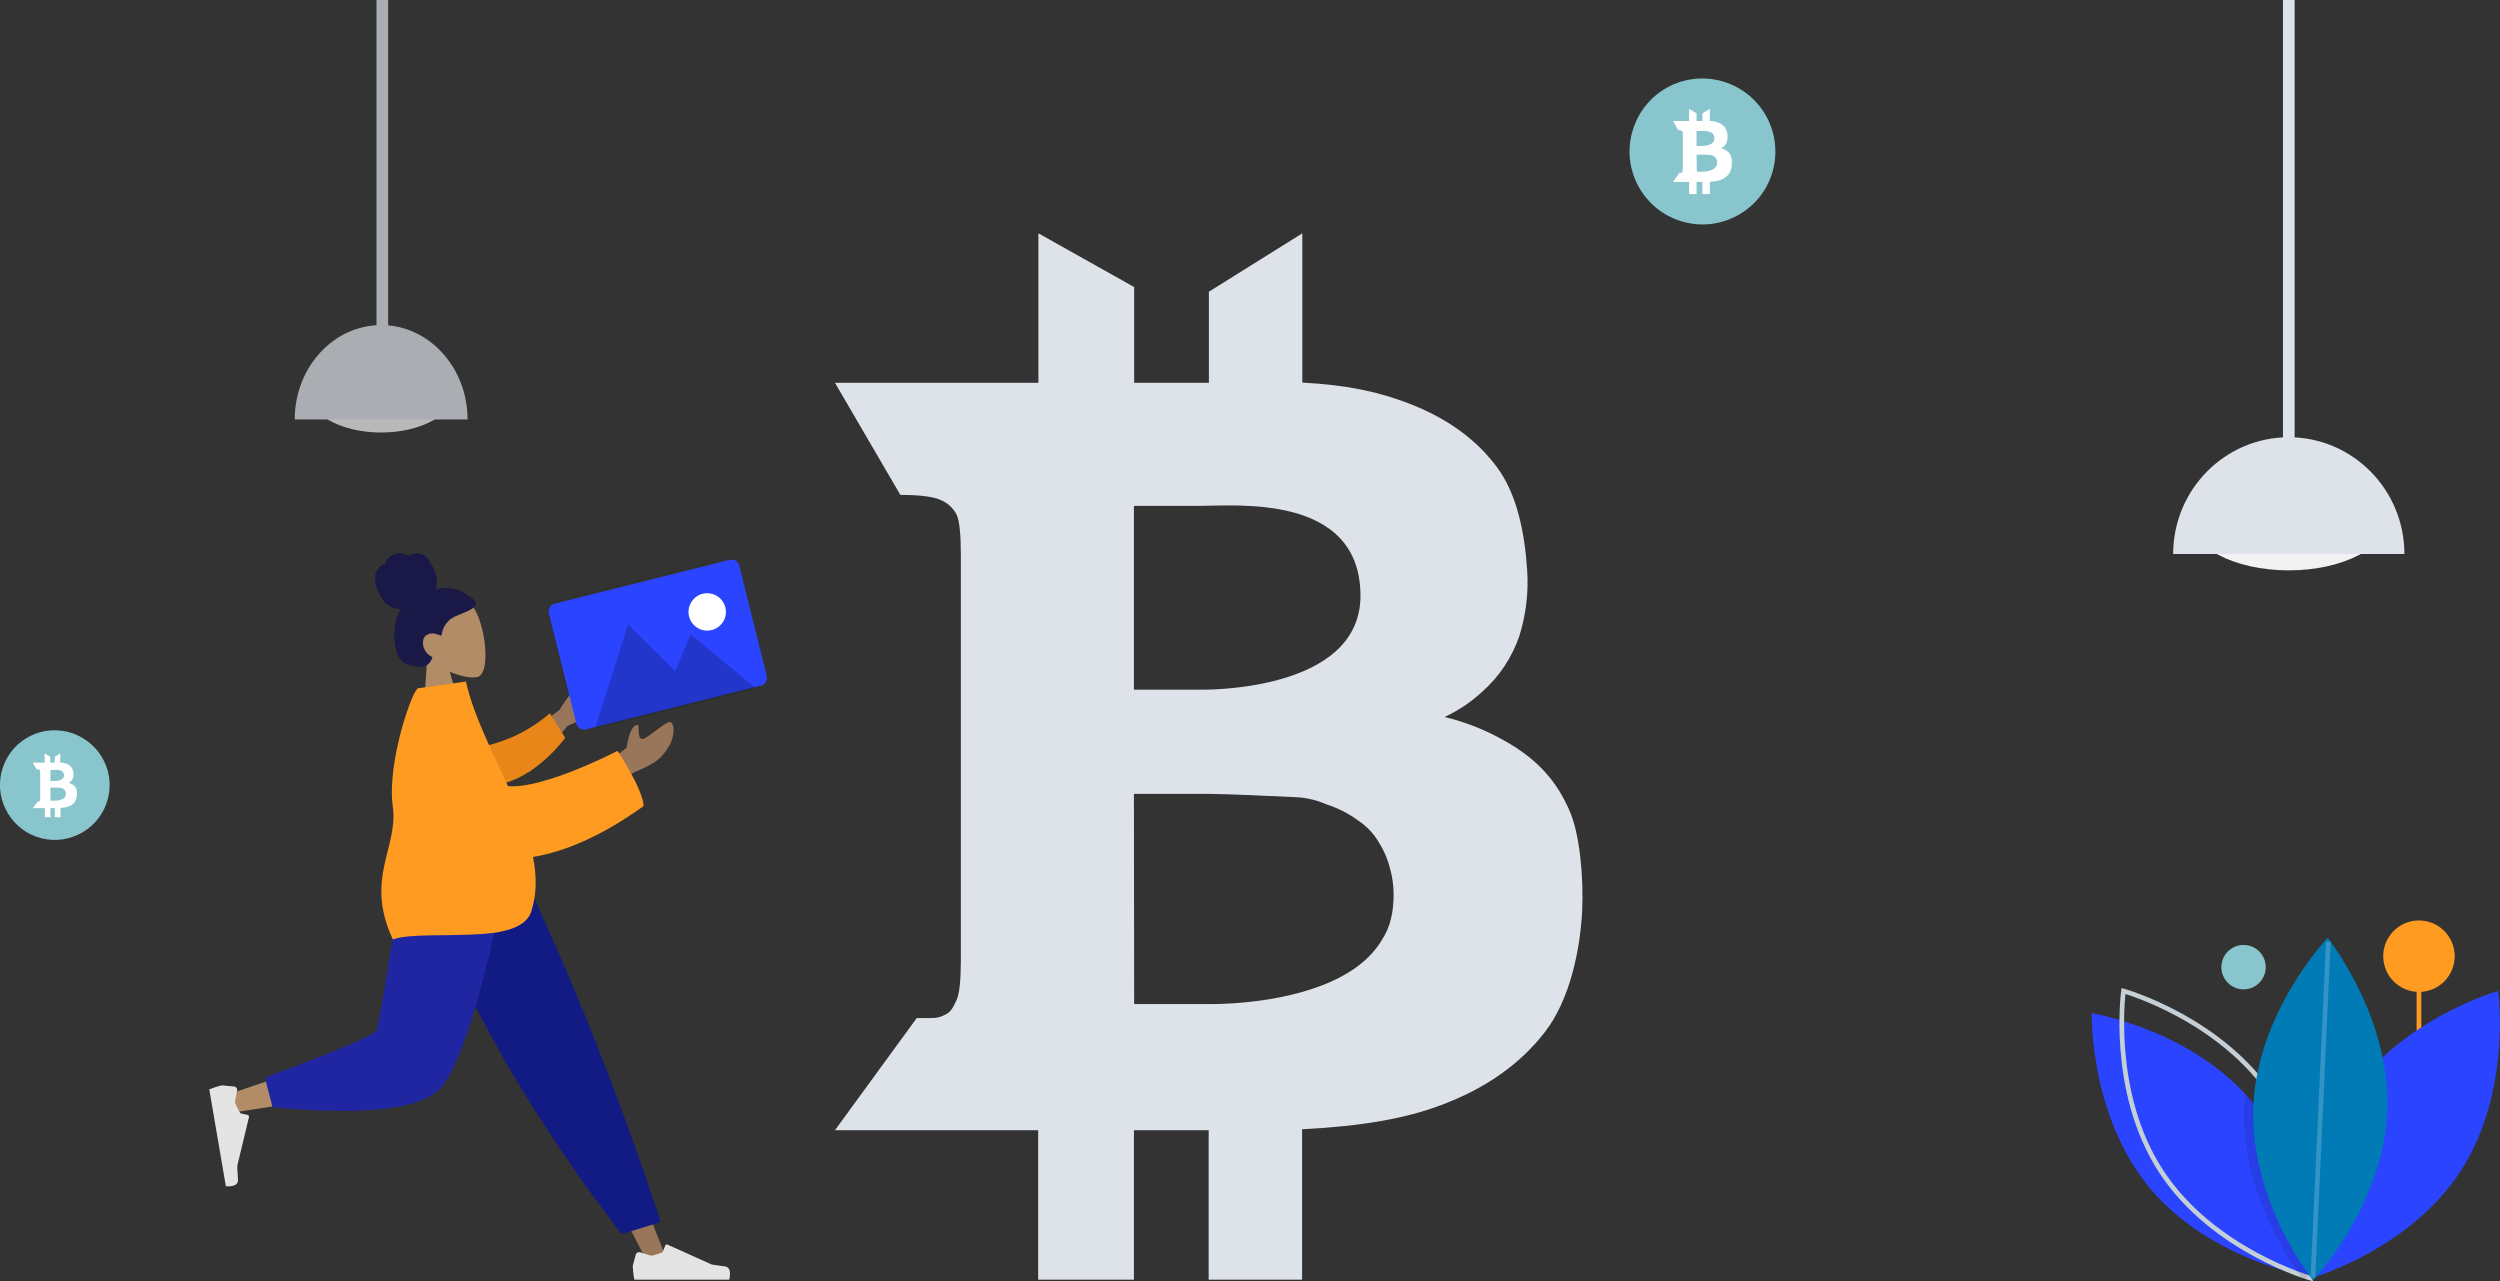 <?xml version="1.0" encoding="utf-8"?>
<!-- Generator: Adobe Illustrator 23.0.3, SVG Export Plug-In . SVG Version: 6.00 Build 0)  -->
<svg xmlns="http://www.w3.org/2000/svg" xmlns:xlink="http://www.w3.org/1999/xlink" x="0px" y="0px"
	 viewBox="0 0 1070.4 548.5" style="enable-background:new 0 0 1070.4 548.5;" xml:space="preserve">
<rect x="0" y="0" width="1070.4" height="548.5" fill="#333333" stroke="none"/>
<style type="text/css">
	.digital-currency-0{fill:#F2F2F2;}
	.digital-currency-1{fill:#DDE3E9;}
	.digital-currency-2{opacity:0.7;}
	.digital-currency-3{fill:#89C5CC;}
	.digital-currency-4{fill:#FFFFFF;enable-background:new    ;}
	.digital-currency-5{fill:none;stroke:#FF9B21;stroke-width:2;stroke-miterlimit:10;}
	.digital-currency-6{fill:#FF9B21;}
	.digital-currency-7{fill:#2B44FF;}
	.digital-currency-8{fill:none;stroke:#C5CFD6;stroke-width:2;stroke-miterlimit:10;}
	.digital-currency-9{opacity:0.1;enable-background:new    ;}
	.digital-currency-10{fill:#007bb6;}
	.digital-currency-11{opacity:0.2;fill:none;stroke:#FFFFFF;stroke-width:2;stroke-miterlimit:10;}
	.digital-currency-12{fill:#B28B67;}
	.digital-currency-13{fill:#191847;}
	.digital-currency-14{fill:#997659;}
	.digital-currency-15{fill:#E4E4E4;}
	.digital-currency-16{fill:#121A84;}
	.digital-currency-17{fill:#2026A2;}
	.digital-currency-18{fill:#E8861A;}
	.digital-currency-19{fill:#C5CFD6;}
	.digital-currency-20{opacity:0.2;}
	.digital-currency-21{fill:#FFFFFF;}
</style>
<g id="Hanging_Lamp" transform="translate(35.569)">
	<g id="Light" transform="translate(0 187.208)">
		<ellipse id="Hanging_Lamp_Light" class="digital-currency-0" cx="944.4" cy="34.5" rx="42.5" ry="22.5"/>
		<path id="Hanging_Lamp-2" class="digital-currency-1" d="M993.9,50c0-27.6-22.2-50-49.5-50c-27.3,0-49.5,22.4-49.5,50"/>
	</g>
	<rect id="Wire" x="941.9" class="digital-currency-1" width="5" height="194.5"/>
</g>
<g id="Hanging_Lamp-3" transform="translate(161.794)" class="digital-currency-2">
	<g id="Light-2" transform="translate(0 139.188)">
		<ellipse id="Hanging_Lamp_Light-2" class="digital-currency-0" cx="1.4" cy="27.8" rx="31.8" ry="18.2"/>
		<path id="Hanging_Lamp-4" class="digital-currency-1" d="M38.4,40.4C38.4,18.1,21.8,0,1.4,0s-37,18.1-37,40.4"/>
	</g>
	<rect id="Wire-2" x="-0.6" class="digital-currency-1" width="5" height="162.2"/>
</g>
<path class="digital-currency-1" d="M672,347.1c-5-11.5-12.7-21.6-28.1-30.1c-8-4.5-16.5-7.9-25.4-10c6-2.8,11.5-6.5,16.3-11
	c7.1-6.3,12.4-14.3,15.6-23.3c2.9-9.1,4.1-18.7,3.5-28.2c-1.1-16.8-4.4-33.1-13.2-44.8s-21.2-20.7-37.6-27
	c-12.6-4.8-25.5-7.8-45.5-8.9V99.9l-40,25v39h-32v-41l-41-23v64h-87.1l28,48c8.7,0,14.5,0.8,17.5,2.3c2.8,1.2,5.1,3.3,6.5,6
	c1.3,2.5,1.9,8.4,1.9,17.5v173.2c0,9-0.6,14.8-1.9,17.4s-2,4.9-5.1,6.3s-3.2,1.3-11.8,1.3h-0.1l-35,48h87v64h41v-64h32v64h40v-64.4
	c26-1.3,44.5-4.7,59.4-10.3c19.3-7.2,34.1-17.7,44.7-31.5s14.9-34.9,15.8-51.2C678.1,376,676.5,357.3,672,347.1z M485.5,217.9
	L485.5,217.9l0-1.3h28c15.7,0,68.2-5.2,69,37.6c0.9,42.8-69,41.1-69,41.1h-28v-3.3h0V217.9z M485.5,339.9h32c6.5,0,28.9,1,37,1.4
	c3.3,0.1,6.6,0.7,9.8,1.7c1.2,0.4,2.2,0.8,3.4,1.3c4.9,1.6,9.6,3.9,13.8,7c2.7,1.8,5.2,4.1,7.1,6.7c0.9,1.2,1.6,2.4,2.4,3.7
	c1.9,3.2,3.3,6.7,4.2,10.3c1,3.5,1.4,7.1,1.5,10.7c0,7.8-1.4,14.2-5,19.7c-4.8,8.1-12.7,13.8-21.6,17.8c-23,10.4-52.5,9.7-52.5,9.7
	h-32L485.5,339.9z"/>
<g>
	<path id="appDevelopment_132_" class="digital-currency-3" d="M758.4,75.2c-5.6,16.2-23.6,24.9-39.8,19.1c-16.2-5.6-24.9-23.6-19.1-39.8
		c5.6-16.2,23.3-24.9,39.8-19.1C755.7,41.3,764,59,758.4,75.2z"/>
	<path class="digital-currency-4" d="M741.1,66.8c-0.4-1.1-1.2-1.9-2.2-2.5c-0.6-0.4-1.3-0.6-2-0.8c0.5-0.2,0.9-0.5,1.3-0.9c0.6-0.5,1-1.2,1.2-1.9
		c0.2-0.7,0.3-1.5,0.3-2.3c0-1.3-0.4-2.6-1-3.7c-0.8-1-1.8-1.8-3-2.2c-1.1-0.4-2.4-0.7-3.6-0.7v-5.2l-3.2,2v3.2h-2.5v-3.3l-3.2-1.9
		v5.2h-6.9l2.2,3.9c0.5,0,0.9,0,1.4,0.2c0.2,0.1,0.4,0.3,0.5,0.5c0.1,0.5,0.2,0.9,0.1,1.4V72c0,0.5,0,1-0.1,1.4
		c-0.1,0.2-0.2,0.4-0.4,0.5s-0.3,0.1-0.9,0.1h0l-2.8,3.9h6.9v5.2h3.2v-5.2h2.5v5.2h3.2v-5.3c1.6,0,3.2-0.3,4.7-0.8
		c1.4-0.5,2.6-1.4,3.5-2.6c0.8-1.3,1.2-2.7,1.2-4.2C741.6,69.1,741.5,67.9,741.1,66.8z M726.4,56.2L726.4,56.2l0-0.1h2.2
		c1.2,0,5.4-0.4,5.4,3.1c0.1,3.5-5.4,3.3-5.4,3.3h-2.2v-0.3h0V56.2z M726.4,66.2h2.5c0.5,0,2.3,0.1,2.9,0.1c0.3,0,0.5,0.1,0.8,0.1
		c0.1,0,0.2,0.1,0.3,0.1c0.4,0.1,0.8,0.3,1.1,0.6c0.2,0.1,0.4,0.3,0.6,0.5c0.2,0.3,0.4,0.7,0.5,1.1c0.1,0.3,0.1,0.6,0.1,0.9
		c0,0.6-0.1,1.1-0.4,1.6c-0.4,0.6-1,1.2-1.7,1.5c-1.3,0.5-2.7,0.8-4.1,0.8h-2.5L726.4,66.2z"/>
</g>
<g>
	<path id="appDevelopment_1_" class="digital-currency-3" d="M45.6,343.9c-4.2,12.2-17.8,18.7-29.9,14.4C3.6,354.1-3,340.6,1.3,328.4
		c4.2-12.2,17.5-18.7,29.9-14.4C43.6,318.5,49.9,331.8,45.6,343.9z"/>
	<path class="digital-currency-4" d="M32.6,337.6c-0.3-0.8-0.9-1.4-1.7-1.8c-0.5-0.3-1-0.5-1.5-0.6c0.4-0.2,0.7-0.4,1-0.7c0.4-0.4,0.7-0.9,0.9-1.4
		c0.2-0.6,0.2-1.1,0.2-1.7c0-1-0.3-1.9-0.8-2.7c-0.6-0.8-1.3-1.3-2.2-1.7c-0.9-0.3-1.8-0.5-2.7-0.5v-3.9l-2.4,1.5v2.4h-1.9v-2.5
		l-2.4-1.4v3.9H14l1.7,2.9c0.4,0,0.7,0,1,0.1c0.2,0.1,0.3,0.2,0.4,0.4c0.1,0.3,0.1,0.7,0.1,1.1v10.6c0,0.4,0,0.7-0.1,1.1
		c-0.1,0.2-0.1,0.3-0.3,0.4c-0.2,0.1-0.2,0.1-0.7,0.1h0L14,346h5.2v3.9h2.4V346h1.9v3.9h2.4v-4c1.2,0,2.4-0.2,3.5-0.6
		c1.1-0.4,2-1,2.6-1.9c0.6-0.9,0.9-2,0.9-3.1C33,339.4,32.9,338.5,32.6,337.6z M21.6,329.7L21.6,329.7L21.6,329.7l1.7-0.1
		c0.9,0,4-0.3,4.1,2.3c0.1,2.6-4.1,2.5-4.1,2.5h-1.7v-0.2h0V329.7z M21.6,337.2h1.9c0.4,0,1.7,0.1,2.2,0.1c0.2,0,0.4,0,0.6,0.1
		c0.1,0,0.1,0.1,0.2,0.1c0.3,0.1,0.6,0.2,0.8,0.4c0.2,0.1,0.3,0.3,0.4,0.4c0.2,0.3,0.3,0.6,0.4,0.9c0.1,0.2,0.1,0.4,0.1,0.7
		c0,0.4-0.1,0.8-0.3,1.2c-0.3,0.5-0.8,0.9-1.3,1.1c-1,0.4-2,0.6-3.1,0.6h-1.9L21.6,337.2z"/>
</g>
<g>
	<circle class="digital-currency-3" cx="960.6" cy="414.1" r="9.5"/>
	<line class="digital-currency-5" x1="1035.7" y1="517.8" x2="1035.7" y2="409.4"/>
	<circle class="digital-currency-6" cx="1035.7" cy="409.4" r="15.3"/>
	<path class="digital-currency-7" d="M1005.5,470.1c-22.1,34-16.1,77.2-16.1,77.2s42-11.9,64.1-45.8c22.1-34,16.1-77.2,16.1-77.2
		S1027.6,436.1,1005.5,470.1z"/>
	<path class="digital-currency-7" d="M989.3,546.8c0,0-0.5-0.1-1.5-0.3c-0.8-0.2-1.9-0.4-3.2-0.7c-11.9-2.8-43.5-12.3-64.2-37.2
		c-25.9-31.2-24.8-74.8-24.8-74.8s39.6,6.4,65.6,34.5c1.1,1.2,2.2,2.5,3.3,3.7c22.5,27.2,24.6,63.7,24.8,72.7
		C989.3,546.1,989.3,546.8,989.3,546.8z"/>
	<path class="digital-currency-8" d="M973.3,470.1c22.1,34,16.1,77.2,16.1,77.2s-42-11.9-64.1-45.8s-16.1-77.2-16.1-77.2S951.2,436.1,973.3,470.1z"
		/>
	<path class="digital-currency-9" d="M989.3,544.8c-0.6,0.7-1.1,1.3-1.5,1.8c-0.9,1.1-1.5,1.6-1.5,1.6s-0.6-0.8-1.7-2.3c-6-8.3-25.2-38-23.7-72.2
		c0.1-1.8,0.2-3.6,0.4-5.3c1.1,1.2,2.2,2.5,3.3,3.7C987,499.2,989.1,535.7,989.3,544.8z"/>
	<path class="digital-currency-10" d="M1022.1,476.1c-1.8,40.5-31.8,72.1-31.8,72.1s-27.2-34.1-25.5-74.6s31.8-72.1,31.8-72.1
		S1023.9,435.6,1022.1,476.1z"/>
	<line class="digital-currency-11" x1="990.3" y1="547" x2="996.9" y2="403.2"/>
</g>
<g>
	<g id="Head" transform="translate(48.06 27.507)">
		<path id="Head-2" class="digital-currency-12" d="M132.8,283.4l2.1-29.4c-4-3.5-7-8.1-7.4-13.6c-1.1-16,21.5-15.6,26.9-8.2
			c5.4,7.4,7.7,27.7,2.4,30c-2.1,0.8-7.1,0.2-12.3-2.1l6,20.9L132.8,283.4z"/>
	</g>
	<path id="hair" class="digital-currency-13" d="M194.2,252c-2.5-0.3-5-0.3-7.6,0.3c0.6-2.2,0.6-4.5,0-6.6c-0.7-2-1.7-3.9-2.9-5.6
		c-0.5-0.8-1.1-1.6-1.9-2.2c-0.8-0.6-1.8-0.9-2.7-1c-1-0.1-1.9,0.1-2.9,0.4c-0.4,0.2-0.8,0.4-1.2,0.6c-0.4,0.2-0.7-0.1-1-0.3
		c-0.9-0.5-1.9-0.8-2.9-0.7c-1.1,0-2.1,0.3-3.1,0.8c-0.9,0.5-1.8,1.2-2.4,2c-0.3,0.4-0.5,0.8-0.6,1.3c-0.1,0.2-0.1,0.3-0.3,0.4
		c-0.2,0.1-0.3,0.1-0.5,0.2c-1.6,0.8-2.9,2.3-3.4,4c-0.3,1.5-0.3,3.1,0,4.7c0.3,1.9,2.8,6.6,4.6,8.2c1.8,1.3,3.9,2.2,6.1,2.4
		c-1.1,1.8-1.9,3.8-2.2,5.9c-0.4,2.3-0.6,4.5-0.4,6.8c0.1,2.2,0.5,4.4,1.3,6.5c0.7,1.9,2,3.4,3.9,4.2c0.8,0.3,1.7,0.6,2.6,0.8
		c0.8,0.3,1.8,0.3,2.6,0.4c1.7,0.1,3.5-0.3,4.6-1.7c0.4-0.6,0.8-1.2,1.1-1.9c0.1-0.3,0.2-0.3,0-0.6c-0.3-0.2-0.5-0.3-0.8-0.5
		c-1.4-0.8-2.4-2.3-2.9-3.9c-0.4-1.7-0.3-4,1.3-5c1.9-1.3,4.4-0.5,6.4,0.3c0.3-2.9,1.8-5.5,4-7.2c2.6-1.8,5.8-2.4,8.5-4
		c0.8-0.4,1.3-0.9,1.9-1.6c0.3-0.3,0.4-0.7,0.4-1.1c0-0.4-0.3-0.8-0.6-1.2C202,255.7,196.8,252.5,194.2,252z"/>
	<path id="Leg_1_" class="digital-currency-14" d="M183.6,369.8l53.6,92.7l40.2,78.4h8.7l-67.3-171.1H183.6z"/>
	<path id="shoe" class="digital-currency-15" d="M274.1,536.2c-0.8-0.3-1.6,0.2-1.9,0.9v0.1l-1.3,4.9c0.1,1.9,0.3,3.9,0.7,5.8h40.6
		c0,0,1.6-5.3-1.9-5.7s-5.6-0.8-5.6-0.8l-18.9-8.5c-0.3-0.2-0.8,0-0.9,0.3l0,0l-1.2,2.9c0,0-3.2,1.5-5.1,1.5L274.1,536.2z"/>
	<path id="Pant" class="digital-currency-16" d="M266.2,528.4l16.7-5.2c0,0-10.9-33.9-26.9-74.7s-34.2-78.7-34.2-78.7h-47.1c0,0,20.3,48,43.1,87.2
		C232.4,481.8,248.5,505.6,266.2,528.4z"/>
	<path id="Leg-2_1_" class="digital-currency-12" d="M180.1,369.8c-5,32.6-14.8,74.2-15.7,75.6c-0.6,0.8-22.7,8.5-66.3,23l1.9,7.9
		c52-7.7,79.3-13.8,82.1-18.1c4.2-6.4,25.2-57.1,33.2-88.4H180.1L180.1,369.8z"/>
	<path id="Pant-2" class="digital-currency-17" d="M113.4,461.4l3.3,12.7c38.9,3.5,62.7,1,71.4-7.7s18.8-40.9,30-96.8h-44.9
		c-7.1,45.8-11.1,69.6-11.9,71.5C160.3,443.2,144.4,449.9,113.4,461.4z"/>
	<path id="shoe-2" class="digital-currency-15" d="M101.5,466.9c0.2-0.8-0.4-1.6-1.3-1.7c0,0,0,0-0.1,0l-5-0.5c-1.9,0.4-3.7,1-5.5,1.7l7.1,41.5
		c0,0,5.5,0.7,5.2-2.9c-0.3-3.5-0.3-5.9-0.3-5.9l5-20.8c0.1-0.4-0.2-0.8-0.5-0.9l0,0l-3.1-0.7c0,0-2-2.9-2.4-5L101.5,466.9z"/>
	<path id="Skin" class="digital-currency-14" d="M257.9,327.9l10.4-7.7c0,0,1.1-9.3,4.4-9.8c0.8-0.5,0.7,1.3,0.8,3c0.1,1.7,0.4,3.4,2,2.9
		c3.1-1.1,10.1-8,11.6-7.1c2.3,1.4,1.2,7.1-0.5,10c-3.2,5.6-6.2,7.7-14,11c-6.1,2.6-12.6,8.9-12.6,8.9L257.9,327.9z M215.9,321.6
		l23.7-17.7c3-5,6.7-9.6,10.9-13.5c1.2-0.7,3.4-1.3,1.8,2.6c-1.5,4-3,8.2-1.8,9.2c0.5,0.4,1.3,0.3,2.1,0.2c1-0.2,2.2-0.3,3,0.6
		c1,1.1-3.2,3.8-12.6,7.8l-16.2,19.7L215.9,321.6z"/>
	<path id="Sleeve" class="digital-currency-18" d="M203,320.3c11.9-1.8,23.2-6.9,32.4-14.9l6.6,10.5c-7.6,10-19,18.9-29.9,20.2
		C203.4,337,197.6,327.3,203,320.3z"/>
	<path id="Clothes" class="digital-currency-6" d="M190.8,400.4c-9.2,0.1-17.8,0.1-22.6,1.8c-12.2-26,2.4-39.3,0-56.7c-2.7-19,8.5-50.5,10.8-50.8
		l20.5-2.9c3.2,14.4,11.1,29.6,18,44.8c15.4,1.3,46.9-15.1,46.9-15.1s10.8,16.2,11.2,23.6c-17.8,12.8-33.8,19.6-47.4,21.8
		c1.6,8,1.7,15.8-0.7,23.3c-1.8,5.6-8.3,8.2-16.7,9.3C204.8,400.2,197.6,400.3,190.8,400.4z"/>
	<path id="Fill_35" class="digital-currency-19" d="M286,293L286,293L286,293"/>
	<path id="Fill_37" class="digital-currency-19" d="M286,293L286,293L286,293"/>
	<path id="Fill_39" class="digital-currency-19" d="M286.1,292.9C286.1,292.9,286,292.9,286.1,292.9L286.1,292.9C286,293.2,286,293,286.1,292.9"/>
	<path id="Fill_41" class="digital-currency-19" d="M286,292.9L286,292.9C286,293,286,292.9,286,292.9"/>
	<path id="Fill_43" class="digital-currency-19" d="M286,293"/>
	<path id="Fill_45" class="digital-currency-19" d="M286,293L286,293"/>
	<path id="Fill_47" class="digital-currency-19" d="M286,293C286,293,286.1,292.9,286,293"/>
	<path id="Fill_49" class="digital-currency-19" d="M286,293L286,293L286,293"/>
	<path id="Photo_Background" class="digital-currency-7" d="M237.4,258.5l75.1-18.8c1.8-0.4,3.6,0.7,4,2.4l11.8,47.4c0.4,1.8-0.7,3.6-2.4,4
		l-75.1,18.8c-1.8,0.4-3.6-0.7-4-2.4L235,262.6C234.5,260.8,235.6,258.9,237.4,258.5z"/>
	<g id="icons8-night_landscape" transform="translate(9.058 20.093)" class="digital-currency-20">
		<path id="Mountains" d="M259.8,247.3l-14,44.3l47.1-11.8L259.8,247.3z"/>
		<path id="Mountains-2" d="M286.6,251.5l-13.8,33.3l41.7-10.3L286.6,251.5z"/>
	</g>
	<circle id="Sun" class="digital-currency-21" cx="302.8" cy="262" r="8"/>
</g>
</svg>
